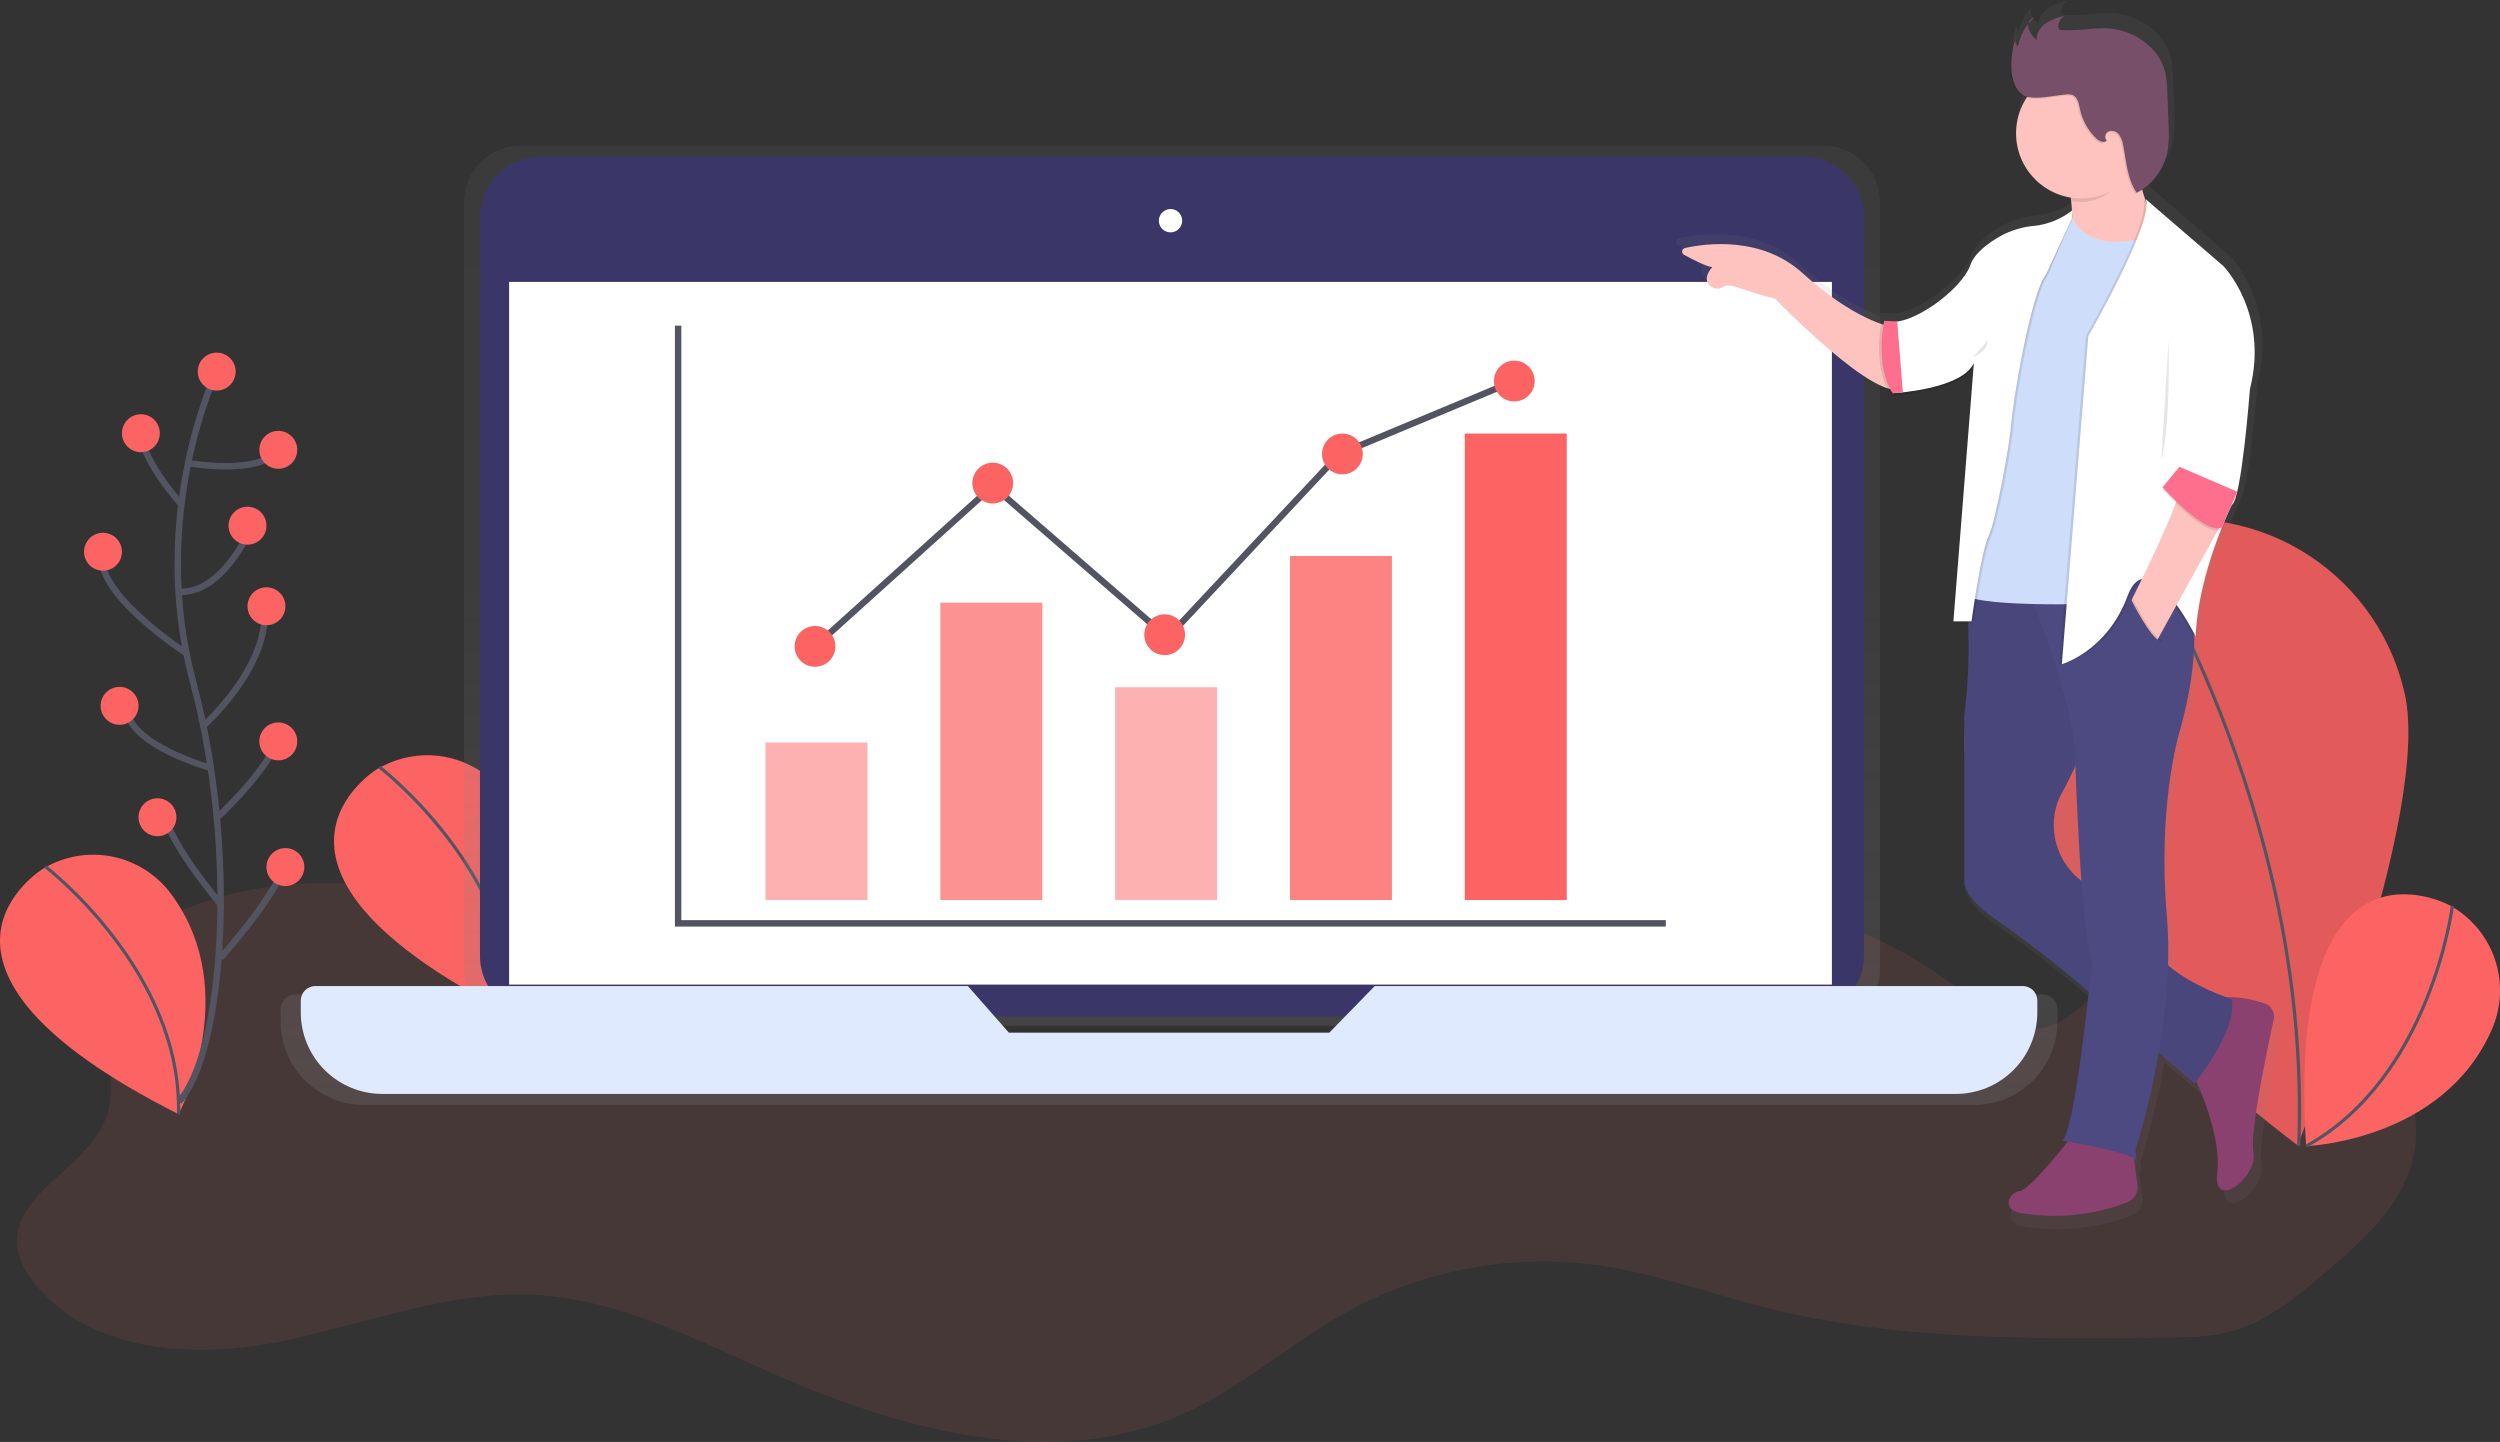 <svg width="775" height="447" viewBox="0 0 775 447" fill="none" xmlns="http://www.w3.org/2000/svg">
<rect x="0" y="0" width="775" height="447" fill="#333333" stroke="none"/>
<g clip-path="url(#clip0)">
<path opacity="0.1" d="M192.321 292.746C145.463 276.544 91.888 262.83 48.109 286.112C42.561 289.063 37.093 292.778 34.104 298.306C26.208 312.85 38.759 331.71 32.642 347.082C26.524 362.455 3.502 370.194 5.387 386.615C5.882 390.908 8.206 394.793 10.943 398.143C28.092 419.108 59.531 421.23 86.104 416.027C112.676 410.824 138.664 400.037 165.716 401.394C191.712 402.736 215.628 415.214 239.446 425.717C279.602 443.472 326.5 456.211 366.623 438.367C385.007 430.189 400.206 416.263 417.802 406.54C441.515 393.558 468.772 388.553 495.546 392.265C513.418 394.785 530.478 401.126 547.968 405.5C587.693 415.426 629.156 415.1 670.091 414.71C677.711 414.637 685.453 414.548 692.756 412.369C703.569 409.117 712.489 401.63 721.076 394.306C732.359 384.689 744.244 374.12 747.884 359.74C752.181 342.668 743.286 324.523 730.093 312.923C716.9 301.322 700.035 294.981 683.577 288.868C679.515 287.372 675.177 285.852 671.017 286.982C668.288 287.73 665.989 289.551 663.95 291.51C652.268 302.761 642.398 321.792 626.467 318.735C620.781 317.646 616.126 313.687 611.625 310.029C587.595 290.518 555.271 275.455 526.27 286.234C505.059 294.12 490.087 314.37 468.591 321.515C453.303 326.604 436.69 324.401 420.605 325.393C397.208 326.824 374.438 335.1 351.009 334.596C291.267 333.311 241.494 276.146 181.996 281.592C177.333 282.015 172.247 283.088 169.388 286.779" fill="#FC6464"/>
<path d="M116.981 238.369C116.981 238.369 67.338 268.358 158.883 314.549C158.883 314.549 179.054 277.072 156.755 246.514C152.428 240.56 146.068 236.401 138.882 234.825C131.695 233.249 124.18 234.365 117.761 237.962L116.981 238.369Z" fill="#FC6464"/>
<path d="M117.574 237.743C117.574 237.743 160.077 270.26 158.891 314.524" stroke="#535461" stroke-miterlimit="10"/>
<path d="M745.064 213.387C755.122 250.189 712.22 355.033 712.22 355.033C712.22 355.033 621.95 286.641 611.885 249.839C609.252 241.015 608.408 231.754 609.403 222.599C610.397 213.445 613.211 204.581 617.677 196.53C622.144 188.479 628.173 181.402 635.412 175.716C642.65 170.03 650.951 165.849 659.827 163.419C668.703 160.989 677.975 160.359 687.098 161.565C696.221 162.772 705.011 165.791 712.951 170.446C720.891 175.1 727.822 181.296 733.335 188.669C738.848 196.042 742.834 204.443 745.056 213.379L745.064 213.387Z" fill="#FC6464"/>
<path opacity="0.1" d="M745.064 213.387C755.122 250.189 712.22 355.033 712.22 355.033C712.22 355.033 621.95 286.641 611.885 249.839C609.252 241.015 608.408 231.754 609.403 222.599C610.397 213.445 613.211 204.581 617.677 196.53C622.144 188.479 628.173 181.402 635.412 175.716C642.65 170.03 650.951 165.849 659.827 163.419C668.703 160.989 677.975 160.359 687.098 161.565C696.221 162.772 705.011 165.791 712.951 170.446C720.891 175.1 727.822 181.296 733.335 188.669C738.848 196.042 742.834 204.443 745.056 213.379L745.064 213.387Z" fill="black"/>
<path d="M660.627 165.188C660.627 165.188 716.819 250.075 712.619 355.236" stroke="#535461" stroke-miterlimit="10"/>
<path d="M759.402 280.649C759.402 280.649 708.45 252.912 714.9 355.301C714.9 355.301 757.404 353.781 772.489 319.085C775.439 312.337 775.812 304.74 773.538 297.736C771.263 290.731 766.499 284.804 760.149 281.08L759.402 280.649Z" fill="#FC6464"/>
<path d="M760.239 280.828C760.239 280.828 753.659 333.978 714.9 355.301" stroke="#535461" stroke-miterlimit="10"/>
<path d="M13.452 269.236C13.452 269.236 -36.216 299.217 55.338 345.383C55.338 345.383 75.509 307.907 53.209 277.349C48.882 271.395 42.523 267.236 35.336 265.66C28.15 264.083 20.635 265.2 14.216 268.797L13.452 269.236Z" fill="#FC6464"/>
<path d="M14.021 268.61C14.021 268.61 56.525 301.127 55.339 345.391" stroke="#535461" stroke-miterlimit="10"/>
<path d="M633.184 308.265H580.989C582.19 305.847 582.813 303.184 582.809 300.485V62.653C582.809 58.015 580.968 53.567 577.691 50.288C574.414 47.009 569.969 45.166 565.335 45.166H161.319C156.685 45.166 152.24 47.009 148.963 50.288C145.686 53.567 143.845 58.015 143.845 62.653V300.493C143.841 303.192 144.464 305.856 145.665 308.273H91.626C91.017 308.273 90.414 308.393 89.852 308.627C89.289 308.861 88.779 309.204 88.349 309.636C87.92 310.068 87.58 310.581 87.349 311.145C87.118 311.709 87.001 312.313 87.004 312.923V316.654C87.004 323.515 89.727 330.094 94.575 334.945C99.423 339.796 105.998 342.522 112.854 342.522H611.957C618.813 342.522 625.388 339.796 630.235 334.945C635.083 330.094 637.806 323.515 637.806 316.654V312.923C637.811 312.312 637.694 311.707 637.464 311.142C637.234 310.578 636.894 310.064 636.464 309.631C636.034 309.198 635.523 308.854 634.961 308.62C634.398 308.385 633.794 308.265 633.184 308.265ZM311.575 323.06L307.075 317.979H418.191L413.235 323.068L311.575 323.06Z" fill="url(#paint0_linear)"/>
<path d="M558.926 48.532H167.689C157.253 48.532 148.793 56.998 148.793 67.441V296.258C148.793 306.701 157.253 315.167 167.689 315.167H558.926C569.361 315.167 577.821 306.701 577.821 296.258V67.441C577.821 56.998 569.361 48.532 558.926 48.532Z" fill="#3A3768"/>
<path d="M567.888 87.399H157.828V305.224H567.888V87.399Z" fill="white"/>
<path d="M362.861 72.034C364.858 72.034 366.476 70.415 366.476 68.417C366.476 66.419 364.858 64.799 362.861 64.799C360.865 64.799 359.246 66.419 359.246 68.417C359.246 70.415 360.865 72.034 362.861 72.034Z" fill="white"/>
<path d="M426.169 305.671L412.083 320.133H312.762L300.033 305.671H97.761C96.563 305.671 95.414 306.148 94.567 306.995C93.72 307.843 93.244 308.993 93.244 310.191V313.833C93.244 320.538 95.906 326.969 100.644 331.71C105.382 336.452 111.808 339.115 118.509 339.115H606.304C609.622 339.115 612.907 338.462 615.972 337.191C619.037 335.92 621.823 334.058 624.169 331.71C626.515 329.363 628.376 326.576 629.645 323.508C630.915 320.441 631.569 317.153 631.569 313.833V310.191C631.569 308.993 631.093 307.843 630.246 306.995C629.398 306.148 628.25 305.671 627.052 305.671H426.169Z" fill="#DFEAFF"/>
<path d="M210.217 100.958V286.242H516.399" stroke="#535461" stroke-width="2" stroke-miterlimit="10"/>
<path opacity="0.5" d="M268.918 230.207H237.309V279.015H268.918V230.207Z" fill="#FC6464"/>
<path opacity="0.7" d="M323.111 186.82H291.502V279.015H323.111V186.82Z" fill="#FC6464"/>
<path opacity="0.5" d="M377.305 213.03H345.695V279.007H377.305V213.03Z" fill="#FC6464"/>
<path opacity="0.8" d="M431.498 172.358H399.889V279.015H431.498V172.358Z" fill="#FC6464"/>
<path d="M485.691 134.394H454.082V279.007H485.691V134.394Z" fill="#FC6464"/>
<path d="M252.662 200.38L307.757 150.669L361.95 197.665L415.241 140.727L469.435 118.127" stroke="#535461" stroke-width="2" stroke-miterlimit="10"/>
<path d="M252.662 206.705C256.153 206.705 258.982 203.873 258.982 200.38C258.982 196.887 256.153 194.055 252.662 194.055C249.171 194.055 246.342 196.887 246.342 200.38C246.342 203.873 249.171 206.705 252.662 206.705Z" fill="#FC6464"/>
<path d="M361.049 203.087C364.539 203.087 367.369 200.256 367.369 196.763C367.369 193.27 364.539 190.438 361.049 190.438C357.558 190.438 354.729 193.27 354.729 196.763C354.729 200.256 357.558 203.087 361.049 203.087Z" fill="#FC6464"/>
<path d="M416.144 147.052C419.635 147.052 422.465 144.22 422.465 140.727C422.465 137.234 419.635 134.402 416.144 134.402C412.654 134.402 409.824 137.234 409.824 140.727C409.824 144.22 412.654 147.052 416.144 147.052Z" fill="#FC6464"/>
<path d="M307.758 156.083C311.248 156.083 314.078 153.252 314.078 149.759C314.078 146.266 311.248 143.434 307.758 143.434C304.267 143.434 301.438 146.266 301.438 149.759C301.438 153.252 304.267 156.083 307.758 156.083Z" fill="#FC6464"/>
<path d="M469.435 124.452C472.926 124.452 475.756 121.621 475.756 118.128C475.756 114.635 472.926 111.803 469.435 111.803C465.945 111.803 463.115 114.635 463.115 118.128C463.115 121.621 465.945 124.452 469.435 124.452Z" fill="#FC6464"/>
<path d="M704.576 313.589C701.245 312.492 696.306 311.224 692.391 311.671C688.662 310.313 679.896 306.793 673.909 301.493C674.082 296.281 673.949 291.064 673.511 285.868C670.449 251.018 677.337 228.044 677.337 228.044C677.337 228.044 682.748 210.518 682.155 195.974C682.504 196.633 682.699 197.023 682.699 197.023C683.17 184.479 687.443 171.497 690.644 163.408C690.766 163.373 690.886 163.33 691.001 163.278L694.576 154.791C694.861 154.296 695.087 153.769 695.25 153.222L695.827 151.881L695.656 151.807C695.713 151.588 695.77 151.352 695.827 151.116C698.11 141.451 699.889 118.526 699.889 118.526C706.014 94.398 691.473 79.505 691.473 79.505L666.793 58.255C666.916 58.532 666.998 58.825 667.037 59.125L666.833 58.946C666.484 57.946 666.102 56.751 665.729 55.385C666.599 54.76 667.415 54.061 668.166 53.296C670.972 50.644 672.902 47.198 673.698 43.419C674.177 40.463 674.299 37.461 674.064 34.477L673.657 24.226C673.639 22.219 673.435 20.219 673.048 18.25C671.188 10.121 662.861 4.431 654.502 4.057C651.842 4.041 649.184 4.182 646.541 4.479C644.379 4.657 642.209 4.703 640.042 4.618C639.795 4.631 639.55 4.565 639.343 4.431C639.155 4.243 639.047 3.989 639.042 3.723C639 3.248 639.054 2.768 639.202 2.314C639.35 1.86 639.589 1.44 639.904 1.081C640.23 0.794 640.612 0.576 641.025 0.439L640.432 0.577C640.724 0.347 641.054 0.168 641.406 0.049C639.24 0.43 637.156 1.187 635.249 2.284C634.723 2.63 634.241 3.036 633.811 3.496C632.675 4.493 631.936 5.867 631.731 7.365C630.713 6.505 629.954 5.38 629.538 4.114C629.408 3.596 629.408 3.054 629.538 2.536C629.391 2.715 629.251 2.9 629.115 3.089C629.115 3.032 629.115 2.975 629.115 2.918C627.545 4.85 626.434 7.112 625.866 9.536C625.647 9.273 625.483 8.97 625.382 8.643C625.282 8.317 625.247 7.974 625.281 7.634C625.159 8.016 625.045 8.398 624.94 8.78C624.903 8.526 624.903 8.269 624.94 8.016C623.983 10.946 623.551 14.023 623.664 17.104C623.664 20.177 625.029 24.965 628.319 26.047C628.49 26.103 628.66 26.144 628.839 26.185C626.989 29.061 625.881 32.352 625.614 35.762C625.347 39.172 625.931 42.596 627.311 45.725C628.692 48.854 630.827 51.592 633.525 53.692C636.224 55.792 639.4 57.19 642.771 57.759C642.825 58.133 642.877 58.526 642.925 58.938H643.055C643.145 59.751 643.218 60.645 643.267 61.555C642.436 62.37 641.527 63.099 640.553 63.734C637.791 65.368 634.711 66.388 631.52 66.726C627.71 67.025 624.007 68.133 620.658 69.977C616.718 72.18 612.372 75.392 611.008 79.294C608.733 85.797 596.206 95.918 587.806 97.178L584.817 97.007L584.597 96.942V96.999L583.866 96.959H583.826H583.631V96.999L582.875 96.959C582.875 96.959 582.802 97.308 582.696 97.926C578.472 96.471 569.495 92.439 557.814 81.83C544.816 70.018 527.228 72.343 520.445 73.831C520.214 73.882 520.004 74.002 519.843 74.175C519.683 74.349 519.579 74.567 519.545 74.801C519.511 75.035 519.55 75.274 519.656 75.485C519.761 75.697 519.929 75.871 520.136 75.985C522.874 77.489 527.114 79.676 529.072 79.92C529.072 79.92 525.01 84.171 529.332 86.423C529.85 86.674 530.428 86.777 531.001 86.721C531.574 86.665 532.121 86.452 532.581 86.106C534.677 84.57 540.502 88.049 548.943 89.862C548.943 89.862 572.761 114.526 584.589 118.314C584.862 118.853 585.163 119.377 585.491 119.883L586.222 119.827V119.883H586.531L586.62 120.696C586.62 120.696 605.012 119.729 610.991 113.047C611.415 112.667 611.803 112.251 612.153 111.803L605.76 192.283H605.816L605.76 193.048H610.463C610.866 202.946 610.439 212.86 609.188 222.687V275.154C609.188 275.154 608.944 279.771 618.53 286.535C628.581 293.537 638.266 301.05 647.548 309.045L648.71 310.053C646.947 326.109 643.259 356.033 640.18 357.146L642.081 357.48C638.831 361.601 629.603 372.925 626.792 373.226C623.347 373.608 621.048 378.974 626.792 380.12C638.26 382.106 650.052 380.943 660.911 376.754C661.994 376.327 662.903 375.548 663.492 374.543C664.081 373.538 664.317 372.365 664.161 371.21L663.048 362.756C663.259 362.873 663.429 363.052 663.535 363.268C664.299 365.568 663.535 360.203 663.535 360.203C666.682 350.081 669.155 339.761 670.936 329.312L682.309 339.148C682.309 339.148 682.537 338.864 682.935 338.335C685.721 344.66 690.693 357.602 689.58 367.081C688.053 380.087 702.578 368.609 701.059 360.951C699.824 354.756 705.348 328.499 707.501 318.678C707.733 317.618 707.562 316.509 707.021 315.569C706.48 314.628 705.609 313.922 704.576 313.589Z" fill="url(#paint1_linear)"/>
<path d="M585.719 101.145C585.719 101.145 574.882 99.275 558.813 84.691C546.1 73.156 528.951 75.424 522.338 76.879C522.113 76.928 521.908 77.044 521.75 77.213C521.593 77.382 521.491 77.595 521.459 77.823C521.426 78.052 521.464 78.284 521.567 78.491C521.671 78.697 521.835 78.866 522.037 78.977C524.71 80.44 528.853 82.578 530.795 82.822C530.795 82.822 526.79 86.968 531.047 89.187C531.556 89.438 532.125 89.541 532.691 89.487C533.256 89.432 533.795 89.221 534.247 88.878C536.294 87.382 541.981 90.78 550.227 92.544C550.227 92.544 582.364 125.826 589.838 120.184L585.719 101.145Z" fill="#FEC3BE"/>
<path d="M641.049 55.898C641.049 55.898 644.038 68.612 641.049 77.587L654.502 79.456L666.46 73.473V65.62C666.46 65.62 660.854 53.654 662.349 39.818L641.049 55.898Z" fill="#FEC3BE"/>
<path d="M679.141 331.482C679.141 331.482 688.889 350.554 687.362 363.268C685.835 375.982 700.067 364.764 698.572 357.285C697.362 351.236 702.756 325.58 704.86 316.036C705.088 315.005 704.925 313.926 704.403 313.008C703.88 312.09 703.036 311.399 702.033 311.069C697.541 309.59 690.018 307.777 686.241 310.549C680.66 314.654 679.141 331.482 679.141 331.482Z" fill="#8B416F"/>
<path d="M642.17 352.423C642.17 352.423 629.465 368.877 626.102 369.251C622.739 369.625 620.496 374.86 626.102 375.982C637.294 377.931 648.804 376.807 659.409 372.73C660.47 372.316 661.362 371.557 661.94 370.575C662.519 369.594 662.752 368.446 662.601 367.316L660.457 351.301L642.17 352.423Z" fill="#8B416F"/>
<path d="M621.242 177.797L609.057 179.423C610.729 193.665 610.68 208.058 608.911 222.289V273.504C608.911 273.504 608.675 278.015 618.034 284.576C627.847 291.403 637.305 298.729 646.369 306.525L680.277 335.921C680.277 335.921 693.73 319.467 691.862 309.744C691.862 309.744 669.44 302.639 666.451 291.047C664.737 284.413 656.044 278.853 648.928 275.357C644.454 273.183 640.859 269.543 638.738 265.042C636.618 260.54 636.1 255.448 637.271 250.611C637.686 248.931 638.328 247.314 639.18 245.807C645.159 235.336 653.753 211.778 653.753 211.778L637.311 180.415L621.242 177.797Z" fill="#4D4981"/>
<path opacity="0.05" d="M621.242 177.797L609.057 179.423C610.729 193.665 610.68 208.058 608.911 222.289V273.504C608.911 273.504 608.675 278.015 618.034 284.576C627.847 291.403 637.305 298.729 646.369 306.525L680.277 335.921C680.277 335.921 693.73 319.467 691.862 309.744C691.862 309.744 669.44 302.639 666.451 291.047C664.737 284.413 656.044 278.853 648.928 275.357C644.454 273.183 640.859 269.543 638.738 265.042C636.618 260.54 636.1 255.448 637.271 250.611C637.686 248.931 638.328 247.314 639.18 245.807C645.159 235.336 653.753 211.778 653.753 211.778L637.311 180.415L621.242 177.797Z" fill="black"/>
<path d="M639.179 353.569C639.179 353.569 661.227 357.309 661.975 359.553C662.722 361.796 661.975 356.561 661.975 356.561C661.975 356.561 674.68 318.044 671.723 284.023C668.766 250.002 675.46 227.557 675.46 227.557C675.46 227.557 683.307 202.128 678.823 187.544C674.339 172.96 627.254 179.317 627.254 179.317C627.254 179.317 643.696 217.834 643.323 236.157C643.323 236.157 645.191 291.502 648.554 297.859C648.522 297.827 643.29 352.049 639.179 353.569Z" fill="#4D4981"/>
<path d="M641.771 65.62C641.771 65.62 644.013 79.44 666.435 73.473L651.52 187.146C651.52 187.146 608.172 188.641 608.545 183.406L617.481 114.608L641.771 65.62Z" fill="#CEDDF9"/>
<path opacity="0.1" d="M642.357 64.872C639.438 67.749 635.634 69.556 631.561 70.002C627.841 70.287 624.224 71.362 620.952 73.156C617.109 75.31 612.828 78.44 611.528 82.253C608.912 89.732 592.47 102.072 584.996 99.454L587.612 121.891C587.612 121.891 608.912 120.769 612.649 112.543L606.305 192.608H611.91C611.91 192.608 614.899 170.919 617.142 166.432C619.384 161.945 623.868 137.264 624.242 131.281C624.615 125.297 630.221 90.894 635.079 84.943L642.39 67.181L642.357 64.872Z" fill="black"/>
<path opacity="0.1" d="M642.356 65.994C639.017 68.608 635.024 70.253 630.813 70.75C627.094 71.041 623.48 72.122 620.211 73.92C616.369 76.074 612.088 79.204 610.788 83.017C608.172 90.496 591.73 102.836 584.256 100.218L586.872 122.655C586.872 122.655 608.172 121.534 611.909 113.307L605.556 193.324H611.162C611.162 193.324 614.151 171.635 616.393 167.147C618.635 162.66 623.12 137.979 623.493 131.996C623.867 126.013 629.472 91.609 634.33 85.659L642.356 68.23V65.994Z" fill="black"/>
<path d="M642.357 65.246C639.017 67.86 635.024 69.505 630.813 70.002C627.093 70.287 623.476 71.362 620.203 73.156C616.361 75.31 612.08 78.44 610.78 82.253C608.164 89.732 591.722 102.072 584.248 99.454L586.864 121.891C586.864 121.891 608.164 120.77 611.901 112.543L605.556 192.608H611.162C611.162 192.608 614.151 170.919 616.393 166.432C618.636 161.945 623.12 137.264 623.494 131.281C623.867 125.298 629.473 90.894 634.331 84.944L642.365 67.555L642.357 65.246Z" fill="white"/>
<path opacity="0.1" d="M661.415 50.849C660.928 47.305 661.902 45.093 662.349 40.94L641.049 57.019C641.049 57.019 641.561 59.19 641.951 62.368C643.025 62.542 644.112 62.629 645.2 62.629C652.593 62.629 657.914 56.849 661.415 50.849Z" fill="black"/>
<path d="M645.16 61.515C656.304 61.515 665.339 52.474 665.339 41.322C665.339 30.169 656.304 21.128 645.16 21.128C634.015 21.128 624.98 30.169 624.98 41.322C624.98 52.474 634.015 61.515 645.16 61.515Z" fill="#FEC3BE"/>
<path opacity="0.1" d="M623.136 21.526C623.006 18.121 623.559 14.724 624.76 11.535C624.427 12.037 624.285 12.643 624.363 13.241C624.441 13.838 624.732 14.388 625.183 14.787C625.833 11.312 627.616 8.15 630.252 5.796C628.814 6.032 628.075 7.812 628.432 9.227C628.918 10.608 629.782 11.825 630.926 12.739C630.804 10.601 632.218 8.601 634.005 7.43C635.867 6.36 637.902 5.623 640.017 5.251C639.291 5.509 638.672 6 638.254 6.647C637.837 7.294 637.645 8.061 637.71 8.828C637.716 9.089 637.824 9.337 638.01 9.519C638.213 9.649 638.452 9.712 638.693 9.698C640.797 9.779 642.905 9.733 645.005 9.56C647.586 9.269 650.182 9.131 652.779 9.145C660.903 9.487 669.067 15.039 670.887 22.965C671.264 24.889 671.462 26.842 671.48 28.802L671.878 38.809C672.109 41.729 671.989 44.666 671.52 47.557C670.958 50.225 669.813 52.737 668.169 54.912C666.525 57.088 664.421 58.873 662.007 60.141C659.075 55.889 658.815 50.426 657.799 45.362C657.639 44.193 657.205 43.079 656.532 42.11C656.185 41.631 655.697 41.272 655.137 41.083C654.576 40.893 653.971 40.883 653.405 41.053C652.308 41.492 651.837 43.167 652.747 43.915C651.934 44.874 650.415 44.158 649.497 43.305C646.933 40.871 645.169 37.716 644.436 34.257C644.07 32.517 643.705 30.371 641.999 29.778C641.412 29.616 640.799 29.575 640.195 29.656C636.637 29.9 631.073 31.371 627.628 30.241C624.468 29.209 623.136 24.526 623.136 21.526Z" fill="black"/>
<path d="M623.509 21.153C623.379 17.747 623.932 14.35 625.133 11.162C624.8 11.663 624.658 12.269 624.736 12.867C624.814 13.464 625.105 14.014 625.556 14.413C626.206 10.938 627.989 7.777 630.625 5.422C629.187 5.658 628.448 7.438 628.805 8.853C629.291 10.235 630.155 11.451 631.299 12.365C631.177 10.227 632.591 8.227 634.378 7.056C636.24 5.986 638.275 5.249 640.39 4.878C639.664 5.135 639.045 5.626 638.627 6.273C638.21 6.92 638.019 7.687 638.083 8.455C638.089 8.715 638.197 8.963 638.383 9.146C638.586 9.276 638.825 9.338 639.066 9.324C641.17 9.406 643.278 9.359 645.378 9.186C647.959 8.896 650.555 8.757 653.152 8.772C661.276 9.113 669.44 14.665 671.26 22.591C671.637 24.515 671.835 26.469 671.853 28.428L672.251 38.436C672.482 41.355 672.362 44.292 671.893 47.183C671.331 49.852 670.186 52.363 668.542 54.538C666.898 56.714 664.794 58.499 662.381 59.767C659.448 55.515 659.188 50.052 658.172 44.988C658.012 43.819 657.578 42.705 656.905 41.736C656.558 41.257 656.07 40.898 655.51 40.709C654.949 40.519 654.344 40.509 653.778 40.679C652.681 41.118 652.21 42.793 653.119 43.541C652.307 44.5 650.788 43.785 649.87 42.931C647.306 40.498 645.542 37.342 644.809 33.883C644.443 32.144 644.078 29.997 642.372 29.404C641.785 29.242 641.172 29.201 640.568 29.282C637.01 29.526 631.446 30.997 628.001 29.867C624.841 28.827 623.509 24.152 623.509 21.153Z" fill="#784F69"/>
<path opacity="0.1" d="M583.281 99.462C583.281 99.462 580.291 113.282 585.897 121.899L589.073 121.639L587.343 99.69L583.281 99.462Z" fill="black"/>
<path d="M584.093 99.462C584.093 99.462 581.104 113.282 586.709 121.899L589.885 121.639L588.155 99.69L584.093 99.462Z" fill="#FD6F8D"/>
<path opacity="0.1" d="M664.403 61.726L688.506 82.48C688.506 82.48 702.707 97.064 696.728 120.623C696.728 120.623 694.112 155.027 691.122 156.522C691.122 156.522 680.659 177.464 679.912 197.283C679.912 197.283 665.898 169.05 659.545 186.251C653.193 203.453 638.424 205.884 638.424 205.884L646.645 104.137C646.645 104.137 667.393 68.051 664.403 61.726Z" fill="black"/>
<path d="M665.151 61.726L689.254 82.48C689.254 82.48 703.455 97.064 697.476 120.623C697.476 120.623 694.86 155.027 691.87 156.522C691.87 156.522 681.407 177.464 680.66 197.283C680.66 197.283 665.899 167.554 659.538 184.756C653.177 201.957 639.172 205.892 639.172 205.892L647.393 104.186C647.393 104.186 668.141 68.051 665.151 61.726Z" fill="white"/>
<path d="M676.175 149.385C676.175 149.385 682.154 145.271 691.87 156.49L667.954 199.868L659.92 187.731C659.92 187.731 676.923 154.246 676.175 149.385Z" fill="#FEC3BE"/>
<path opacity="0.1" d="M670.383 151.815C670.383 151.815 683.608 166.676 688.767 164.294L693.543 153.165L675.614 145.458L670.383 151.815Z" fill="black"/>
<path d="M670.383 151.068C670.383 151.068 683.608 165.928 688.767 163.546L693.543 152.417L675.614 144.71L670.383 151.068Z" fill="#FD6F8D"/>
<path opacity="0.1" d="M660.732 184.894C660.732 184.894 667.027 197.803 670.383 198.551L665.508 204.16L658.408 190.698L660.732 184.894Z" fill="black"/>
<path d="M660.359 185.292C660.359 185.292 666.655 198.201 670.01 198.949L665.136 204.559L658.02 191.072L660.359 185.292Z" fill="#4D4981"/>
<path opacity="0.1" d="M672.252 105.446C672.252 105.446 672.999 132.37 670.01 142.467L672.252 105.446Z" fill="black"/>
<path opacity="0.1" d="M611.715 110.681C611.715 110.681 616.199 109.185 616.199 105.446L611.715 110.681Z" fill="black"/>
<path d="M67.174 115.185C67.174 115.185 45.874 159.278 59.863 211.46C73.852 263.643 69.409 326.084 55.46 341.53" stroke="#535461" stroke-width="2" stroke-miterlimit="10"/>
<path d="M67.174 121.07C70.418 121.07 73.048 118.439 73.048 115.193C73.048 111.947 70.418 109.315 67.174 109.315C63.93 109.315 61.301 111.947 61.301 115.193C61.301 118.439 63.93 121.07 67.174 121.07Z" fill="#FC6464"/>
<path d="M58.32 143.548C58.32 143.548 80.4 147.531 86.274 139.483" stroke="#535461" stroke-width="2" stroke-miterlimit="10"/>
<path d="M56.225 156.352C56.225 156.352 42.943 141.646 43.674 132.825" stroke="#535461" stroke-width="2" stroke-miterlimit="10"/>
<path d="M55.096 183.292C55.096 183.292 67.176 186.479 78.2 162.969" stroke="#535461" stroke-width="2" stroke-miterlimit="10"/>
<path d="M58.321 202.884C58.321 202.884 28.263 183.528 31.927 171.041" stroke="#535461" stroke-width="2" stroke-miterlimit="10"/>
<path d="M63.016 225.037C63.016 225.037 84.072 206.339 81.871 187.942" stroke="#535461" stroke-width="2" stroke-miterlimit="10"/>
<path d="M65.307 238.06C65.307 238.06 38.499 230.564 39.311 218.809" stroke="#535461" stroke-width="2" stroke-miterlimit="10"/>
<path d="M67.176 253.578C67.176 253.578 84.065 237.921 86.266 228.377" stroke="#535461" stroke-width="2" stroke-miterlimit="10"/>
<path d="M68.352 280.202C68.352 280.202 51.024 259.96 50.285 249.677" stroke="#535461" stroke-width="2" stroke-miterlimit="10"/>
<path d="M68.353 296.957C68.353 296.957 87.745 275.398 89.207 265.114" stroke="#535461" stroke-width="2" stroke-miterlimit="10"/>
<path d="M43.672 140.174C46.916 140.174 49.546 137.543 49.546 134.297C49.546 131.051 46.916 128.419 43.672 128.419C40.428 128.419 37.799 131.051 37.799 134.297C37.799 137.543 40.428 140.174 43.672 140.174Z" fill="#FC6464"/>
<path d="M37.069 224.687C40.312 224.687 42.942 222.055 42.942 218.809C42.942 215.563 40.312 212.932 37.069 212.932C33.825 212.932 31.195 215.563 31.195 218.809C31.195 222.055 33.825 224.687 37.069 224.687Z" fill="#FC6464"/>
<path d="M31.926 176.919C35.17 176.919 37.8 174.287 37.8 171.041C37.8 167.795 35.17 165.164 31.926 165.164C28.682 165.164 26.053 167.795 26.053 171.041C26.053 174.287 28.682 176.919 31.926 176.919Z" fill="#FC6464"/>
<path d="M86.274 145.32C89.518 145.32 92.147 142.689 92.147 139.443C92.147 136.197 89.518 133.565 86.274 133.565C83.03 133.565 80.4 136.197 80.4 139.443C80.4 142.689 83.03 145.32 86.274 145.32Z" fill="#FC6464"/>
<path d="M86.274 235.71C89.518 235.71 92.147 233.079 92.147 229.833C92.147 226.587 89.518 223.955 86.274 223.955C83.03 223.955 80.4 226.587 80.4 229.833C80.4 233.079 83.03 235.71 86.274 235.71Z" fill="#FC6464"/>
<path d="M76.729 168.838C79.973 168.838 82.602 166.207 82.602 162.961C82.602 159.715 79.973 157.083 76.729 157.083C73.485 157.083 70.856 159.715 70.856 162.961C70.856 166.207 73.485 168.838 76.729 168.838Z" fill="#FC6464"/>
<path d="M88.475 274.666C91.719 274.666 94.348 272.035 94.348 268.789C94.348 265.543 91.719 262.911 88.475 262.911C85.231 262.911 82.602 265.543 82.602 268.789C82.602 272.035 85.231 274.666 88.475 274.666Z" fill="#FC6464"/>
<path d="M48.815 259.228C52.059 259.228 54.688 256.597 54.688 253.351C54.688 250.105 52.059 247.473 48.815 247.473C45.571 247.473 42.941 250.105 42.941 253.351C42.941 256.597 45.571 259.228 48.815 259.228Z" fill="#FC6464"/>
<path d="M82.602 193.82C85.846 193.82 88.475 191.188 88.475 187.942C88.475 184.696 85.846 182.065 82.602 182.065C79.358 182.065 76.728 184.696 76.728 187.942C76.728 191.188 79.358 193.82 82.602 193.82Z" fill="#FC6464"/>
</g>
<defs>
<linearGradient id="paint0_linear" x1="362.405" y1="342.489" x2="362.405" y2="45.158" gradientUnits="userSpaceOnUse">
<stop stop-color="#808080" stop-opacity="0.25"/>
<stop offset="0.54" stop-color="#808080" stop-opacity="0.12"/>
<stop offset="1" stop-color="#808080" stop-opacity="0.1"/>
</linearGradient>
<linearGradient id="paint1_linear" x1="165706" y1="245286" x2="165706" y2="66704.3" gradientUnits="userSpaceOnUse">
<stop stop-color="#808080" stop-opacity="0.25"/>
<stop offset="0.54" stop-color="#808080" stop-opacity="0.12"/>
<stop offset="1" stop-color="#808080" stop-opacity="0.1"/>
</linearGradient>
<clipPath id="clip0">
<rect width="775" height="447" fill="white"/>
</clipPath>
</defs>
</svg>
